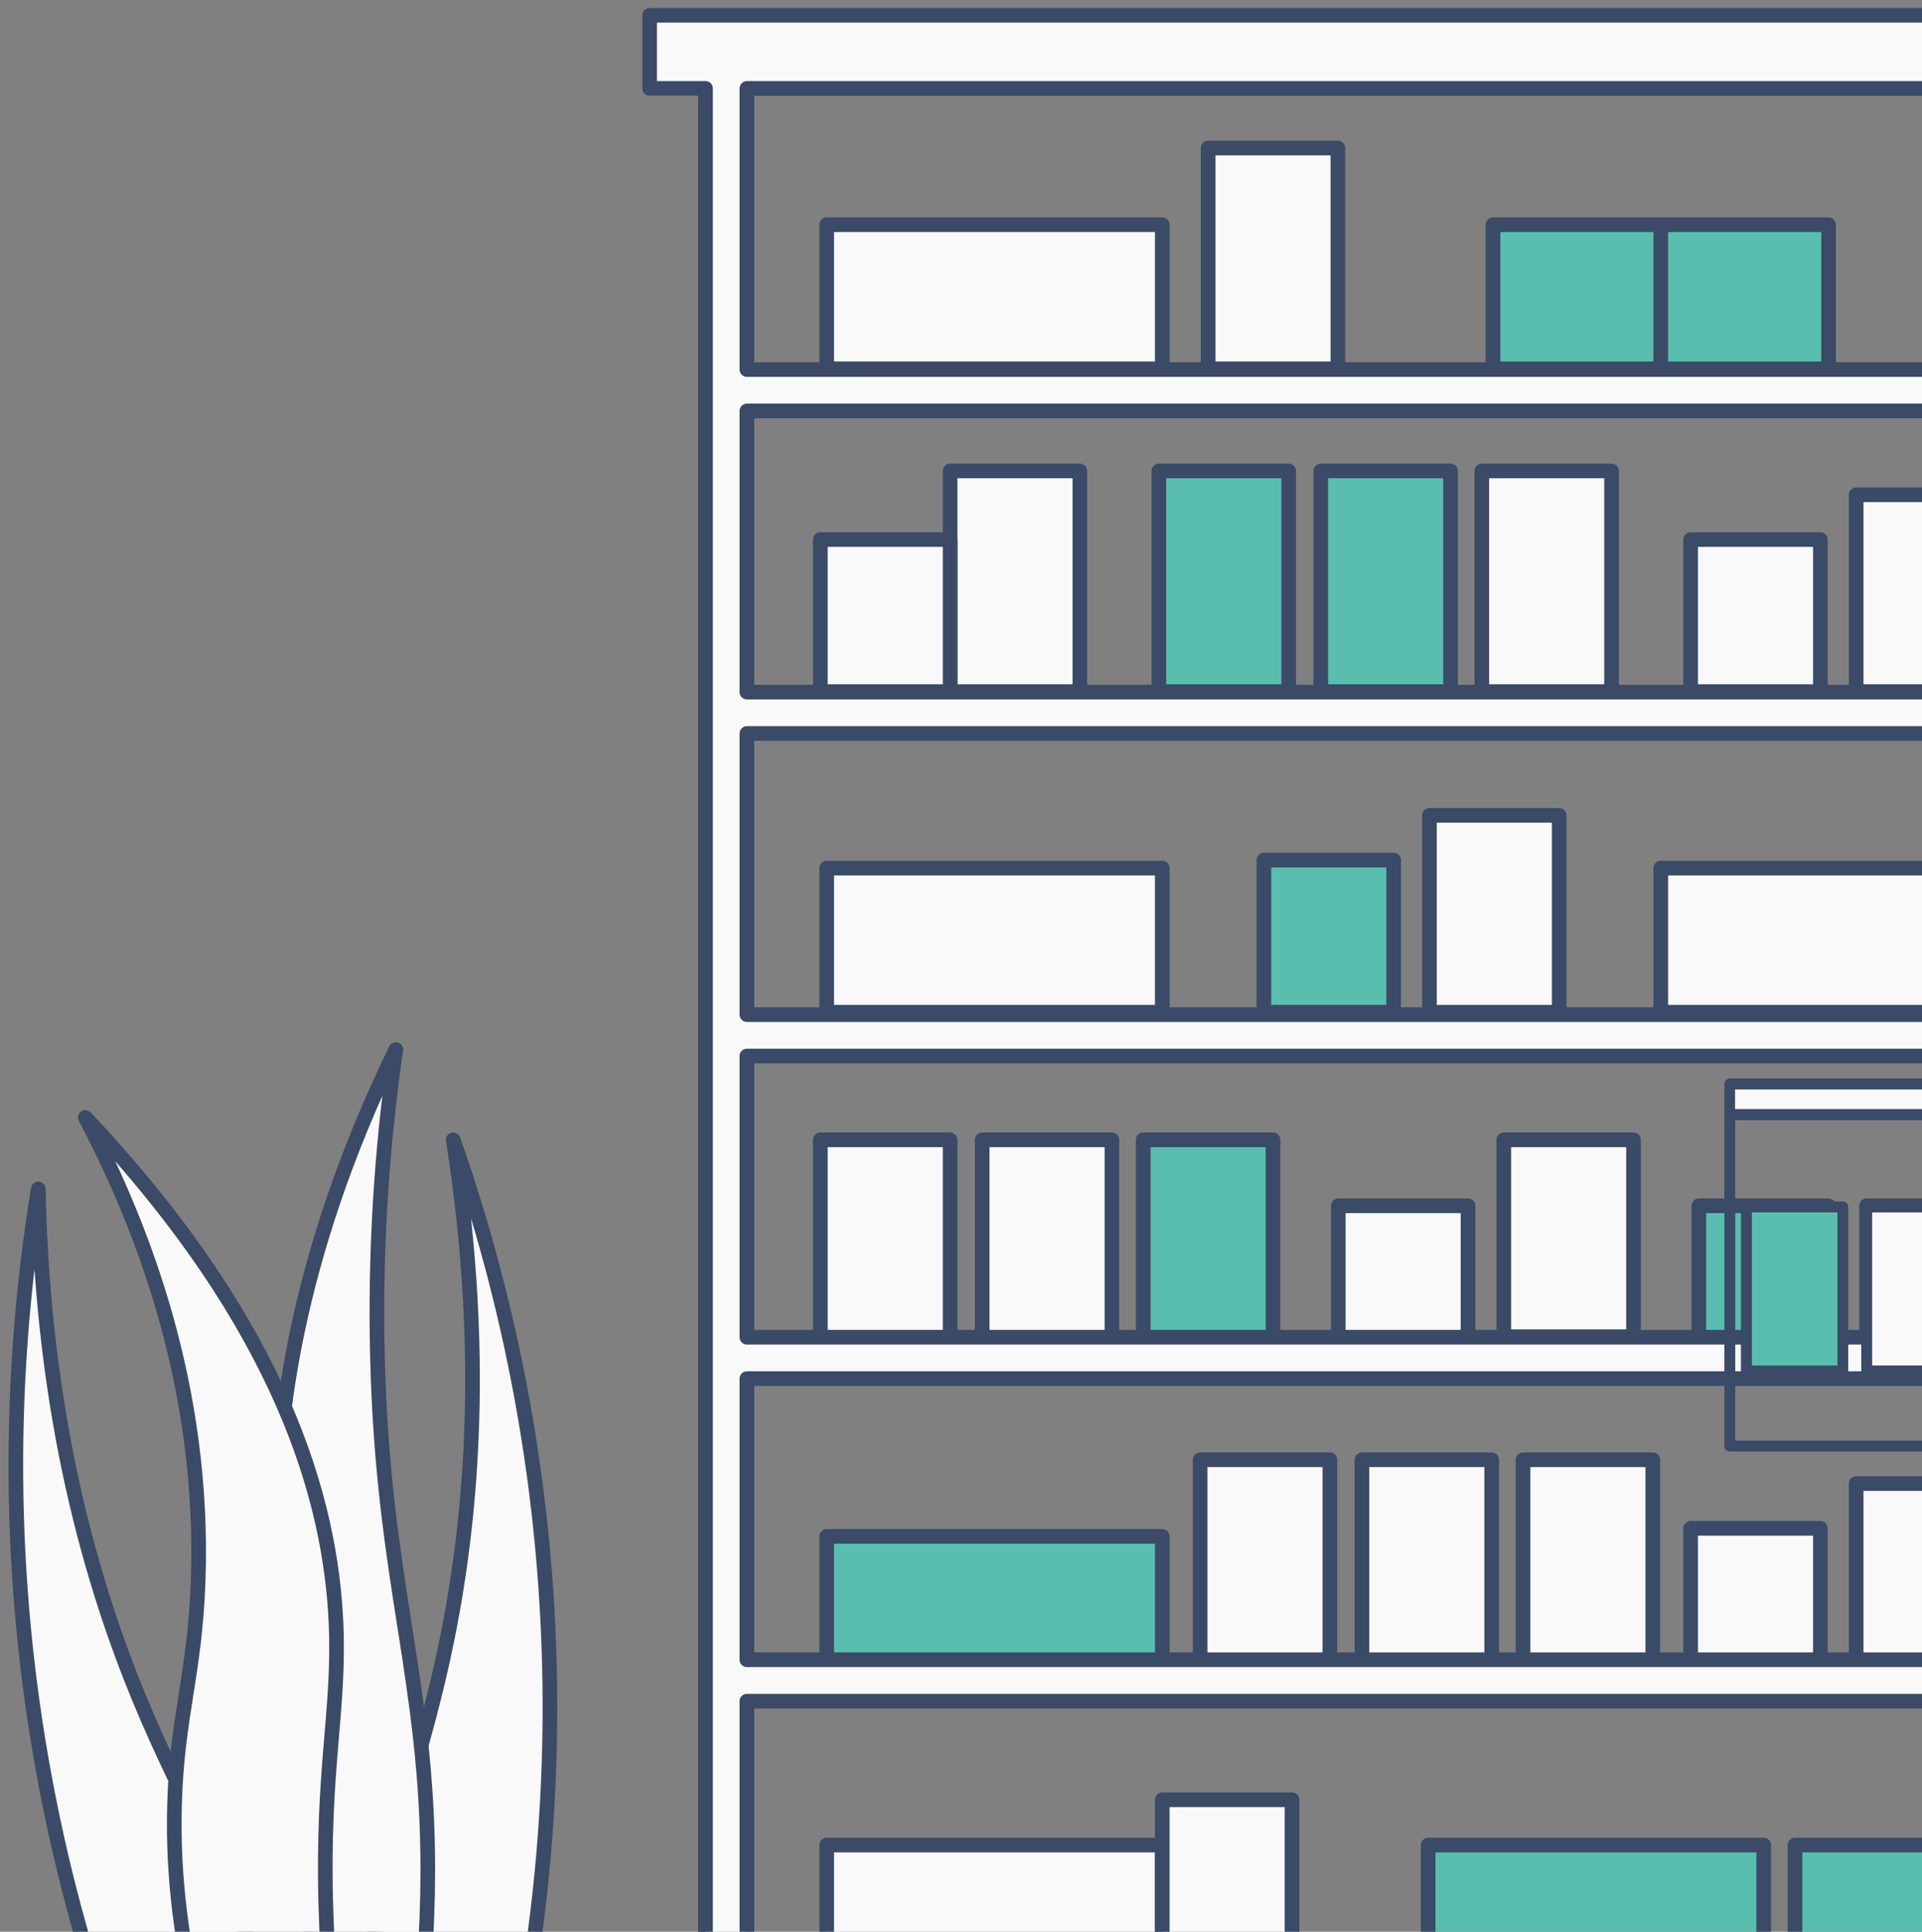 <svg width="394" height="396" viewBox="0 0 394 396" fill="none" xmlns="http://www.w3.org/2000/svg">
<rect x="0" y="0" width="394" height="396" fill="#808080" stroke="none"/>
<g clip-path="url(#clip0_1385_4167)">
<path d="M238.261 378.23H169.471V407.77H238.261V378.23Z" fill="#F9F9F9" stroke="#3A4A67" stroke-width="3" stroke-linecap="round" stroke-linejoin="round"/>
<path d="M361.55 378.23H292.76V407.77H361.55V378.23Z" fill="#5ABEAE" stroke="#3A4A67" stroke-width="3" stroke-linecap="round" stroke-linejoin="round"/>
<path d="M436.761 378.23H367.971V407.77H436.761V378.23Z" fill="#5ABEAE" stroke="#3A4A67" stroke-width="3" stroke-linecap="round" stroke-linejoin="round"/>
<path d="M496.831 18.12H144.631V413.43H496.831V18.12Z" stroke="#3A4A67" stroke-width="3" stroke-linecap="round" stroke-linejoin="round"/>
<path d="M238.261 46.06H169.471V75.6H238.261V46.06Z" fill="#F9F9F9" stroke="#3A4A67" stroke-width="3" stroke-linecap="round" stroke-linejoin="round"/>
<path d="M374.85 46.06H306.061V75.6H374.85V46.06Z" fill="#5ABEAE" stroke="#3A4A67" stroke-width="3" stroke-linecap="round" stroke-linejoin="round"/>
<path d="M274.26 30.35H247.66V75.6H274.26V30.35Z" fill="#F9F9F9" stroke="#3A4A67" stroke-width="3" stroke-linecap="round" stroke-linejoin="round"/>
<path d="M264.17 96.54H237.57V141.79H264.17V96.54Z" fill="#5ABEAE" stroke="#3A4A67" stroke-width="3" stroke-linecap="round" stroke-linejoin="round"/>
<path d="M221.37 96.54H194.77V141.79H221.37V96.54Z" fill="#F9F9F9" stroke="#3A4A67" stroke-width="3" stroke-linecap="round" stroke-linejoin="round"/>
<path d="M297.35 96.54H270.75V141.79H297.35V96.54Z" fill="#5ABEAE" stroke="#3A4A67" stroke-width="3" stroke-linecap="round" stroke-linejoin="round"/>
<path d="M330.36 96.54H303.76V141.79H330.36V96.54Z" fill="#F9F9F9" stroke="#3A4A67" stroke-width="3" stroke-linecap="round" stroke-linejoin="round"/>
<path d="M373.17 110.61H346.57V141.79H373.17V110.61Z" fill="#F9F9F9" stroke="#3A4A67" stroke-width="3" stroke-linecap="round" stroke-linejoin="round"/>
<path d="M194.77 110.61H168.17V141.79H194.77V110.61Z" fill="#F9F9F9" stroke="#3A4A67" stroke-width="3" stroke-linecap="round" stroke-linejoin="round"/>
<path d="M407.1 101.43H380.5V141.79H407.1V101.43Z" fill="#F9F9F9" stroke="#3A4A67" stroke-width="3" stroke-linecap="round" stroke-linejoin="round"/>
<path d="M238.261 177.96H169.471V207.5H238.261V177.96Z" fill="#F9F9F9" stroke="#3A4A67" stroke-width="3" stroke-linecap="round" stroke-linejoin="round"/>
<path d="M409.239 177.96H340.449V207.5H409.239V177.96Z" fill="#F9F9F9" stroke="#3A4A67" stroke-width="3" stroke-linecap="round" stroke-linejoin="round"/>
<path d="M285.69 176.32H259.09V207.5H285.69V176.32Z" fill="#5ABEAE" stroke="#3A4A67" stroke-width="3" stroke-linecap="round" stroke-linejoin="round"/>
<path d="M319.629 167.14H293.029V207.5H319.629V167.14Z" fill="#F9F9F9" stroke="#3A4A67" stroke-width="3" stroke-linecap="round" stroke-linejoin="round"/>
<path d="M300.94 247.18H274.34V278.36H300.94V247.18Z" fill="#F9F9F9" stroke="#3A4A67" stroke-width="3" stroke-linecap="round" stroke-linejoin="round"/>
<path d="M374.85 247.18H348.25V278.36H374.85V247.18Z" fill="#5ABEAE" stroke="#3A4A67" stroke-width="3" stroke-linecap="round" stroke-linejoin="round"/>
<path d="M409.241 247.18H382.641V278.36H409.241V247.18Z" fill="#F9F9F9" stroke="#3A4A67" stroke-width="3" stroke-linecap="round" stroke-linejoin="round"/>
<path d="M334.87 233.66H308.27V274.02H334.87V233.66Z" fill="#F9F9F9" stroke="#3A4A67" stroke-width="3" stroke-linecap="round" stroke-linejoin="round"/>
<path d="M238.261 314.95H169.471V344.49H238.261V314.95Z" fill="#5ABEAE" stroke="#3A4A67" stroke-width="3" stroke-linecap="round" stroke-linejoin="round"/>
<path d="M272.62 299.24H246.02V344.49H272.62V299.24Z" fill="#F9F9F9" stroke="#3A4A67" stroke-width="3" stroke-linecap="round" stroke-linejoin="round"/>
<path d="M305.79 299.24H279.189V344.49H305.79V299.24Z" fill="#F9F9F9" stroke="#3A4A67" stroke-width="3" stroke-linecap="round" stroke-linejoin="round"/>
<path d="M338.811 299.24H312.211V344.49H338.811V299.24Z" fill="#F9F9F9" stroke="#3A4A67" stroke-width="3" stroke-linecap="round" stroke-linejoin="round"/>
<path d="M194.77 233.66H168.17V278.91H194.77V233.66Z" fill="#F9F9F9" stroke="#3A4A67" stroke-width="3" stroke-linecap="round" stroke-linejoin="round"/>
<path d="M227.94 233.66H201.34V278.91H227.94V233.66Z" fill="#F9F9F9" stroke="#3A4A67" stroke-width="3" stroke-linecap="round" stroke-linejoin="round"/>
<path d="M260.959 233.66H234.359V278.91H260.959V233.66Z" fill="#5ABEAE" stroke="#3A4A67" stroke-width="3" stroke-linecap="round" stroke-linejoin="round"/>
<path d="M373.17 313.3H346.57V344.48H373.17V313.3Z" fill="#F9F9F9" stroke="#3A4A67" stroke-width="3" stroke-linecap="round" stroke-linejoin="round"/>
<path d="M407.1 304.13H380.5V344.49H407.1V304.13Z" fill="#F9F9F9" stroke="#3A4A67" stroke-width="3" stroke-linecap="round" stroke-linejoin="round"/>
<path d="M264.86 368.94H238.26V400.12H264.86V368.94Z" fill="#F9F9F9" stroke="#3A4A67" stroke-width="3" stroke-linecap="round" stroke-linejoin="round"/>
<path d="M55.549 484.73C11.142 412.764 -5.796 327.186 7.849 243.73C8.789 290.73 19.009 325.04 28.489 348.04C37.489 369.9 46.349 382.78 55.549 410.87C63.261 434.501 68.034 458.992 69.759 483.79" fill="#F9F9F9"/>
<path d="M55.549 484.73C11.142 412.764 -5.796 327.186 7.849 243.73C8.789 290.73 19.009 325.04 28.489 348.04C37.489 369.9 46.349 382.78 55.549 410.87C63.261 434.501 68.034 458.992 69.759 483.79" stroke="#3A4A67" stroke-width="3" stroke-linecap="round" stroke-linejoin="round"/>
<path d="M88.06 479.26C119.198 400.648 120.92 313.44 92.91 233.66C100.21 280.14 96.14 315.66 90.82 339.98C85.76 363.08 79.3 377.3 75.16 406.56C71.689 431.174 71.266 456.122 73.9 480.84" fill="#F9F9F9"/>
<path d="M88.06 479.26C119.198 400.648 120.92 313.44 92.91 233.66C100.21 280.14 96.14 315.66 90.82 339.98C85.76 363.08 79.3 377.3 75.16 406.56C71.689 431.174 71.266 456.122 73.9 480.84" stroke="#3A4A67" stroke-width="3" stroke-linecap="round" stroke-linejoin="round"/>
<path d="M76.29 460.75C83.783 435.719 87.626 409.738 87.7 383.61C87.7 343.99 78.54 324.72 77.38 278.36C76.855 257.222 78.112 236.077 81.14 215.15C59.89 258.89 56.2 293.82 56.74 317.57C57.25 339.86 61.49 353.05 63.39 388.05C64.734 412.808 64.313 437.631 62.13 462.33" fill="#F9F9F9"/>
<path d="M76.29 460.75C83.783 435.719 87.626 409.738 87.7 383.61C87.7 343.99 78.54 324.72 77.38 278.36C76.855 257.222 78.112 236.077 81.14 215.15C59.89 258.89 56.2 293.82 56.74 317.57C57.25 339.86 61.49 353.05 63.39 388.05C64.734 412.808 64.313 437.631 62.13 462.33" stroke="#3A4A67" stroke-width="3" stroke-linecap="round" stroke-linejoin="round"/>
<path d="M66.79 471.4C39.79 427.82 35.08 393.2 35.79 369.59C36.32 351.59 39.94 343.31 40.62 324.07C42.02 284.3 29.25 251.44 17.49 229.07C58.2 272.23 67.73 307.85 68.87 332.47C69.71 350.6 65.97 362.33 66.8 390.94C67.597 417.439 71.833 443.722 79.4 469.13" fill="#F9F9F9"/>
<path d="M66.79 471.4C39.79 427.82 35.08 393.2 35.79 369.59C36.32 351.59 39.94 343.31 40.62 324.07C42.02 284.3 29.25 251.44 17.49 229.07C58.2 272.23 67.73 307.85 68.87 332.47C69.71 350.6 65.97 362.33 66.8 390.94C67.597 417.439 71.833 443.722 79.4 469.13" stroke="#3A4A67" stroke-width="3" stroke-linecap="round" stroke-linejoin="round"/>
<path d="M340.449 46.06V75.6" stroke="#3A4A67" stroke-width="3" stroke-linecap="round" stroke-linejoin="round"/>
<path d="M153.11 84.24V141.88H548.43V150.36H153.11V208H548.43V216.48H153.11V274.12H548.43V282.61H153.11V340.24H548.43V348.73H153.11V413.43H144.63V18.12H133.17V3.14H521.14V18.12H153.11V75.76H548.43V84.24H153.11Z" fill="#F9F9F9" stroke="#3A4A67" stroke-width="3" stroke-linecap="round" stroke-linejoin="round"/>
<path d="M451.26 222.19V296.43H444.96V228.5H354.57V222.19H451.26Z" fill="#F9F9F9"/>
<path d="M451.26 297.55H445C444.705 297.547 444.423 297.428 444.215 297.219C444.007 297.009 443.89 296.725 443.89 296.43V229.61H354.61C354.315 229.61 354.032 229.493 353.822 229.286C353.612 229.078 353.493 228.795 353.49 228.5V222.19C353.493 221.895 353.612 221.612 353.822 221.405C354.032 221.197 354.315 221.08 354.61 221.08H451.3C451.596 221.08 451.879 221.197 452.089 221.405C452.299 221.612 452.418 221.895 452.42 222.19V296.43C452.42 296.581 452.39 296.73 452.331 296.868C452.273 297.007 452.187 297.132 452.078 297.237C451.97 297.341 451.842 297.423 451.701 297.477C451.561 297.53 451.411 297.555 451.26 297.55ZM446.08 295.32H450.15V223.32H355.68V227.39H445C445.297 227.39 445.582 227.508 445.792 227.718C446.002 227.928 446.12 228.213 446.12 228.51L446.08 295.32Z" fill="#3A4A67"/>
<path d="M377.78 247.41H358.02V281.03H377.78V247.41Z" fill="#5ABEAE"/>
<path d="M377.781 282.15H358.001C357.704 282.15 357.419 282.032 357.209 281.822C356.999 281.612 356.881 281.327 356.881 281.03V247.41C356.883 247.115 357.003 246.833 357.212 246.625C357.422 246.417 357.706 246.3 358.001 246.3H377.761C378.056 246.3 378.34 246.417 378.549 246.625C378.759 246.833 378.878 247.115 378.881 247.41V281C378.885 281.148 378.86 281.295 378.806 281.434C378.753 281.572 378.673 281.698 378.571 281.805C378.468 281.912 378.346 281.997 378.21 282.057C378.075 282.116 377.929 282.148 377.781 282.15V282.15ZM359.131 279.92H376.671V248.53H359.131V279.92Z" fill="#3A4A67"/>
<path d="M402.43 247.41H382.67V281.03H402.43V247.41Z" fill="#F9F9F9"/>
<path d="M402.431 282.15H382.671C382.374 282.15 382.089 282.032 381.879 281.822C381.669 281.612 381.551 281.327 381.551 281.03V247.41C381.553 247.115 381.673 246.833 381.882 246.625C382.092 246.417 382.375 246.3 382.671 246.3H402.431C402.725 246.3 403.007 246.417 403.216 246.625C403.424 246.834 403.541 247.116 403.541 247.41V281C403.545 281.149 403.519 281.297 403.465 281.436C403.411 281.574 403.33 281.701 403.227 281.808C403.124 281.915 403 282.001 402.863 282.059C402.727 282.118 402.58 282.149 402.431 282.15ZM383.781 279.92H401.311V248.53H383.781V279.92Z" fill="#3A4A67"/>
<path d="M445 297.55H354.61C354.313 297.55 354.028 297.432 353.818 297.222C353.608 297.012 353.49 296.727 353.49 296.43V228.5C353.49 228.203 353.608 227.918 353.818 227.708C354.028 227.498 354.313 227.38 354.61 227.38H445C445.297 227.38 445.582 227.498 445.792 227.708C446.002 227.918 446.12 228.203 446.12 228.5V296.43C446.12 296.727 446.002 297.012 445.792 297.222C445.582 297.432 445.297 297.55 445 297.55V297.55ZM355.72 295.32H443.89V229.61H355.72V295.32Z" fill="#3A4A67"/>
</g>
<defs>
<clipPath id="clip0_1385_4167">
<rect width="394" height="396" fill="white"/>
</clipPath>
</defs>
</svg>
